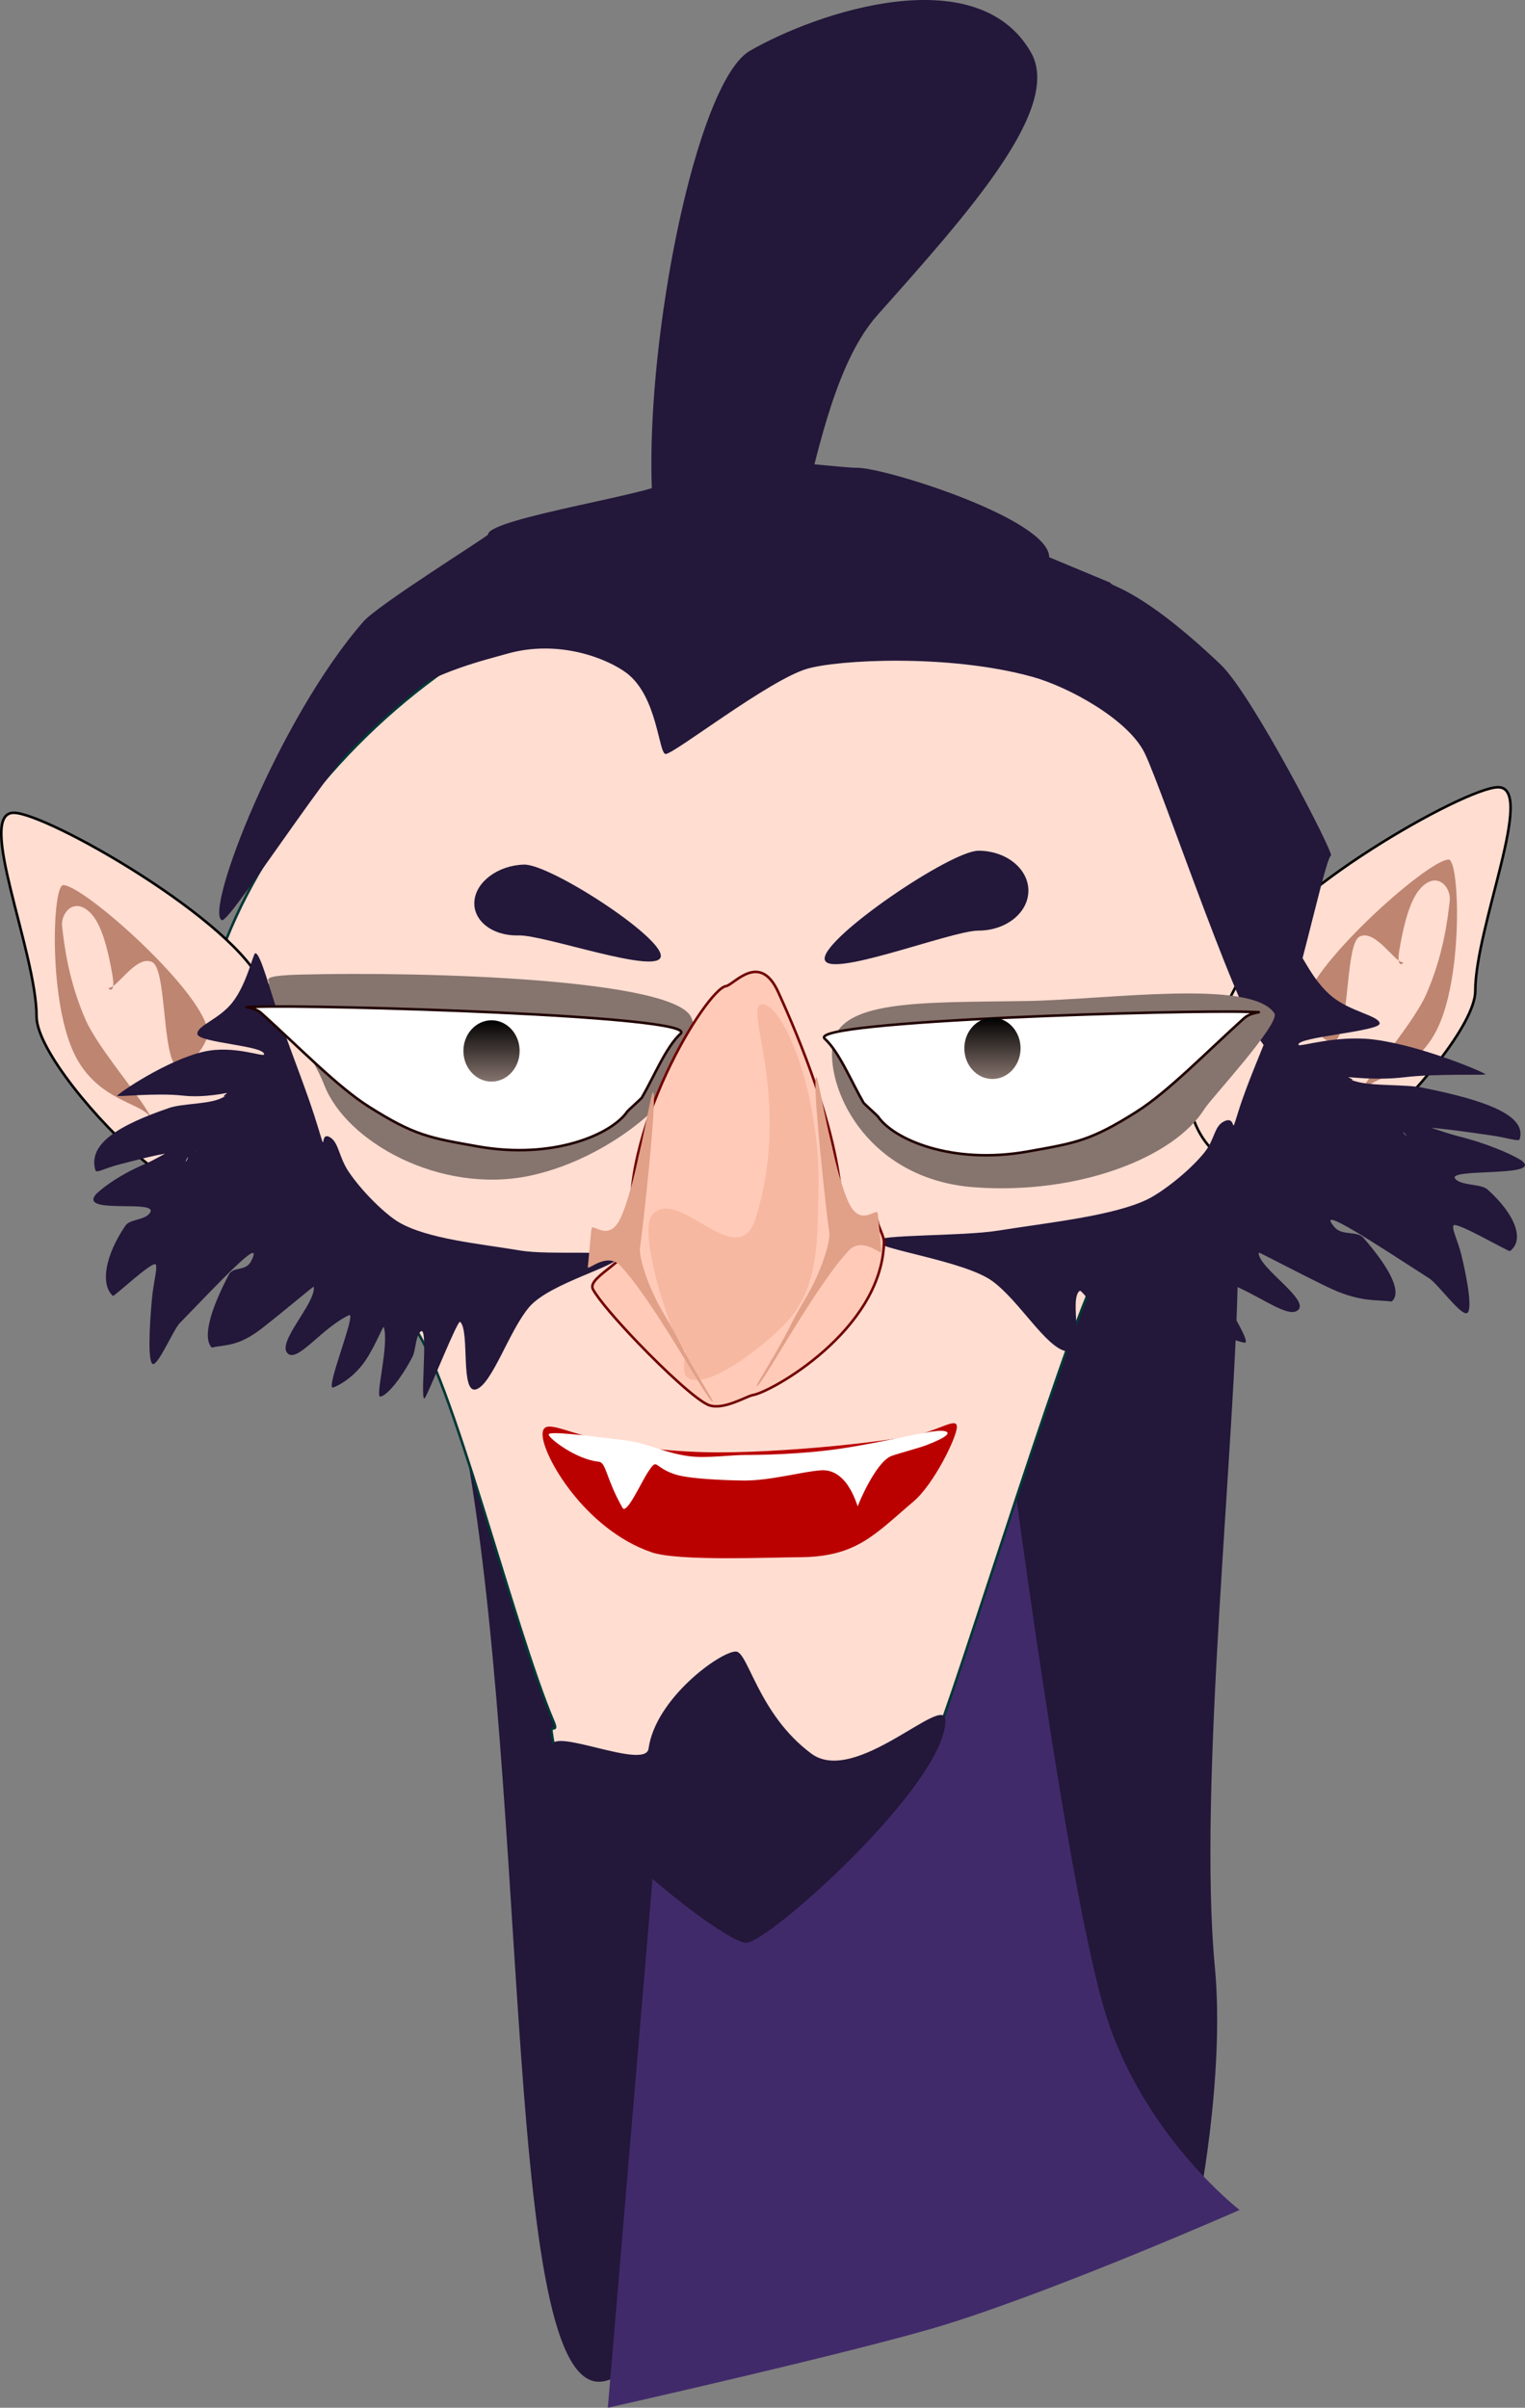 <svg version="1.1" xmlns="http://www.w3.org/2000/svg" xmlns:xlink="http://www.w3.org/1999/xlink" width="298.363" height="471.13" viewBox="0,0,298.363,471.13"><rect x="0" y="0" width="298.363" height="471.13" fill="#808080" stroke="none"/><defs><linearGradient x1="48.241" y1="25.281" x2="48.241" y2="25.283" gradientUnits="userSpaceOnUse" id="color-1"><stop offset="0" stop-color="#000000"/><stop offset="1" stop-color="#86746e"/></linearGradient><linearGradient x1="276.541" y1="132.073" x2="276.541" y2="144.073" gradientUnits="userSpaceOnUse" id="color-2"><stop offset="0" stop-color="#000000"/><stop offset="1" stop-color="#86746e"/></linearGradient><linearGradient x1="178.535" y1="132.583" x2="178.535" y2="144.583" gradientUnits="userSpaceOnUse" id="color-3"><stop offset="0" stop-color="#000000"/><stop offset="1" stop-color="#86746e"/></linearGradient></defs><g transform="translate(-82.37,67.054)"><g data-paper-data="{&quot;isPaintingLayer&quot;:true}" fill-rule="nonzero" stroke-linejoin="miter" stroke-miterlimit="10" stroke-dasharray="" stroke-dashoffset="0" style="mix-blend-mode: normal"><path d="M284.045,-56.855c6.279,10.879 -12.091,31.321 -30.027,51.48c-3.878,4.359 -6.702,10.658 -8.922,17.327c-4.775,14.344 -6.754,30.395 -10.418,32.51c-10.135,5.849 -3.625,25.29 -6.271,12.133c-0.812,-4.039 -12.191,-4.341 -14.671,-8.637c-10.557,-18.292 2.106,-97.422 15.352,-105.067c13.246,-7.645 44.4,-18.038 54.957,0.254z" fill="#23173a" stroke="none" stroke-width="0" stroke-linecap="butt"/><path d="M326.812,78.983c0.53,1.17 -2.16,15.153 -2.414,21.069c-0.214,4.996 0.792,34.37 0.174,81.064c-0.452,34.169 -7.872,101.265 -4.521,136.697c2.025,21.411 -3.4,48.372 -3.657,48.808c-3.157,5.361 -23.55,12.517 -34.473,-26.434c-19.204,-68.481 -62.23,58.797 -82.374,58.797c-19.513,0 -13.018,-123.997 -28.049,-192.949c-8.981,-41.2 -43.722,-71.243 -49.696,-74.868c-3.841,-2.33 20.334,-42.329 20.334,-46.183c0,-19.882 56.714,-55 95.382,-55c38.668,0 77.117,22.118 89.294,49z" fill="#23173a" stroke="none" stroke-width="NaN" stroke-linecap="butt"/><path d="M201.287,404.076l15.668,-185.45l60.933,-17.739c0,0 11.979,95.314 20.339,124.569c7.102,24.852 26.666,39.917 26.666,39.917c0,0 -34.462,15.197 -57.186,22.312c-16.316,5.109 -66.42,16.391 -66.42,16.391z" fill="#412a6a" stroke="none" stroke-width="0" stroke-linecap="butt"/><path d="M341.37,128.994c2.454,28.064 -8.051,42.126 -43.075,51.459c-3.773,1.005 -29.965,87.394 -33.771,94.926c-11.895,23.54 -11.464,2.519 -21.839,6.885c-7.344,3.09 -15.036,10.394 -25.793,11.02c-6.824,0.398 -10.46,-9.847 -23.39,-11.776c0.007,0.714 -2.421,-3.339 -3.221,-9.697c-0.182,-1.446 1.342,0.296 0.356,-2.026c-7.824,-18.431 -20.157,-68.762 -27.684,-77.721c-18.352,-21.843 -39.412,-21.112 -41.521,-45.229c-3.545,-40.535 43.656,-97.311 97.892,-102.055c54.236,-4.743 118.502,43.679 122.047,84.214z" fill="#ffddd1" stroke="#003737" stroke-width="0.5" stroke-linecap="butt"/><g stroke="#000000" stroke-linecap="butt"><path d="M141.758,170.042c0,12.551 -5.338,-2.059 -12.745,-2.059c-3.632,0 -9.472,-0.455 -18.278,-7.716c-9.153,-7.546 -21.212,-22.025 -21.212,-28.421c0,-12.551 -11.878,-39.863 -4.471,-39.863c6.48,0 43.676,21.207 48.782,33.986c0.73,1.828 7.924,27.502 7.924,29.072z" fill="#ffddd1" stroke-width="0.5"/><path d="M123.052,135.198c0,1.959 -4.922,8.897 -6.659,5.834c-2.228,-3.928 -1.619,-18.539 -4.241,-19.83c-3.065,-1.509 -6.841,5.054 -8.472,5.054c-0.423,0 1.402,1.703 0.69,-2.48c-0.813,-4.779 -2.021,-9.686 -4.093,-11.97c-3.271,-3.606 -6.055,-0.251 -5.757,2.384c0.397,3.506 1.222,10.691 4.664,18.452c2.12,4.779 9.283,13.361 11.642,17.099c3.036,4.81 1.049,4.042 1.049,2.593c0,-3.665 -10.419,-3.093 -15.178,-13.624c-4.859,-10.752 -4.038,-32.572 -1.959,-32.572c4.115,0 28.314,21.652 28.314,29.059z" fill="#be8571" stroke-width="0"/></g><path d="M217.663,132.134c4.352,11.173 -14.341,27.309 -31.753,30.899c-17.411,3.59 -35.736,-6.579 -40.087,-17.752c-2.398,-6.155 -7.597,-12.492 -9.917,-16.144c-0.999,-1.574 -4.588,-0.156 -3.433,-1.297c1.03,-1.018 -3.656,-2.063 -0.003,-2.076c6.499,-0.024 -2.992,-1.807 8.431,-2.112c24.694,-0.658 73.785,0.843 76.761,8.482z" fill="#86746e" stroke="none" stroke-width="0" stroke-linecap="butt"/><g data-paper-data="{&quot;index&quot;:null}" stroke="#000000" stroke-linecap="butt"><path d="M326.696,120.969c5.106,-12.779 42.302,-33.986 48.782,-33.986c7.407,0 -4.471,27.312 -4.471,39.863c0,6.397 -12.059,20.875 -21.212,28.421c-8.806,7.26 -14.646,7.716 -18.278,7.716c-7.407,0 -16.745,-5.39 -16.745,-17.941c0,-1.571 11.194,-22.244 11.924,-24.072z" fill="#ffddd1" stroke-width="0.5"/><path d="M365.791,101.14c2.079,0 2.899,21.821 -1.959,32.572c-4.759,10.531 -15.178,9.958 -15.178,13.624c0,1.448 -1.987,2.217 1.049,-2.593c2.359,-3.738 9.522,-12.32 11.642,-17.099c3.443,-7.76 4.267,-14.946 4.664,-18.452c0.298,-2.635 -2.486,-5.99 -5.757,-2.384c-2.072,2.284 -3.28,7.191 -4.093,11.97c-0.712,4.182 1.113,2.48 0.69,2.48c-1.631,0 -5.408,-6.564 -8.472,-5.054c-2.622,1.291 -2.013,15.902 -4.241,19.83c-1.737,3.063 -6.659,-3.876 -6.659,-5.834c0,-7.407 24.199,-29.059 28.314,-29.059z" fill="#be8571" stroke-width="0"/></g><path d="M328.639,178.051c-0.243,2.901 10.531,9.503 7.494,11.38c-2.349,1.452 -8.729,-4.179 -15.546,-6.125c-2.064,-0.589 7.204,12.574 5.261,12.371c-0.335,-0.035 -4.101,-0.912 -7.618,-3.683c-2.969,-2.339 -5.793,-6.689 -5.911,-6.306c-1,3.245 3.559,12.131 2.116,12.01c-1.791,-0.15 -5.82,-3.349 -8.627,-6.701c-0.817,-0.976 -1.057,-3.508 -2.402,-4.191c-2.157,-1.096 1.875,13.281 0.134,11.457c-1.428,-1.497 -9.349,-13.15 -9.919,-12.746c-2.27,1.61 1.46,12.723 -2.743,11.809c-3.983,-0.866 -9.077,-9.842 -14.355,-13.705c-5.452,-3.991 -22.781,-6.288 -22.65,-7.843c0.111,-1.327 16.689,-0.899 23.772,-2.035c9.709,-1.557 22.48,-2.868 29.155,-6.087c2.908,-1.403 8.226,-5.489 11.218,-9.213c2.067,-2.573 1.843,-5.046 3.776,-6.045c2.75,-1.422 1.135,3.587 2.804,-1.792c1.898,-6.118 4.718,-12.138 7.154,-18.754c1.998,-5.429 3.673,-12.155 4.924,-12.05c0.542,0.045 2.559,5.16 6.43,8.249c3.594,2.868 9.074,3.667 9.188,5.15c0.119,1.556 -16.461,2.675 -15.872,4.196c0.187,0.483 7.312,-1.941 14.619,-1.057c9.152,1.108 21.484,6.323 21.958,6.815c0.226,0.235 -9.662,-0.175 -15.931,0.583c-5.546,0.67 -11.169,-0.135 -10.898,-0.004c2.418,1.165 -1.31,-0.001 1.467,0.817c3.252,0.957 9.566,0.532 12.89,1.194c12.357,2.46 20.614,5.391 19.161,10.111c-0.169,0.549 -2.406,-0.299 -5.541,-0.743c-7.794,-1.103 -20.549,-3.107 -16.565,0.171c-0.892,-1.758 -3.927,-1.941 -2.459,-1.704c1.145,0.185 1.03,-1.302 2.441,-1.182c2.547,0.217 6.872,2.06 9.888,2.814c6.888,1.722 11.777,4.177 12.682,4.883c4.218,3.287 -15.333,1.318 -12.968,3.597c1.35,1.301 4.993,0.882 6.243,2.006c5.564,5.002 7.231,9.935 4.38,12.046c-0.255,0.189 -10.588,-5.898 -11.054,-5.009c-0.364,0.695 0.861,2.938 1.556,5.785c1.232,5.047 2.331,11.536 0.883,11.396c-1.473,-0.143 -5.557,-5.792 -7.174,-6.83c-10.252,-6.582 -22.542,-14.772 -18.569,-10.056c1.533,1.82 4.431,0.67 5.705,2.139c8.536,9.844 6.051,11.968 5.503,12.45c-3.208,-0.418 -6.336,0.189 -12.675,-2.905c-6.987,-3.409 -13.311,-6.822 -13.325,-6.662z" fill="#23173a" stroke="none" stroke-width="0" stroke-linecap="butt"/><path d="M299.646,46.983c0,0.8 5.719,0.956 21.544,15.997c6.176,5.869 22.23,37.046 21.584,37.362c-1.443,0.706 -8.966,39.104 -12.368,37.751c-4.251,-1.69 -20.452,-50.357 -24.09,-57.8c-3.204,-6.556 -14.839,-12.937 -21.945,-14.909c-16.392,-4.547 -38.147,-3.335 -44.101,-1.575c-7.535,2.227 -26.007,16.674 -27.666,16.674c-1.387,0 -1.566,-11.279 -7.665,-15.863c-3.6,-2.706 -13.12,-6.686 -23.425,-3.739c-4.325,1.237 -13.394,3.327 -21.417,8.71c-8.93,5.992 -32.713,44.226 -34.335,43.411c-3.409,-1.713 11.058,-39.338 27.709,-58.436c2.884,-3.307 24.375,-16.682 24.383,-17.031c0.076,-3.279 35.257,-8.37 35.257,-10.552c0,-7.456 31.48,-2.5 37.006,-2.5c5.526,0 37.53,10.044 37.53,17.5z" fill="#23173a" stroke="none" stroke-width="0" stroke-linecap="butt"/><path d="M318.088,149.834c-5.982,9.647 -24.809,16.939 -45.119,15.426c-20.31,-1.513 -28.695,-18.272 -27.757,-27.551c0.938,-9.279 17.453,-8.558 37.949,-8.892c15.858,-0.258 44.009,-4.394 48.543,2.402c1.283,1.923 -12.47,16.766 -13.617,18.615z" fill="#86746e" stroke="none" stroke-width="0" stroke-linecap="butt"/><path d="M304.777,150.459c-9.038,5.717 -11.898,6.115 -21.3,7.798c-14.927,2.673 -26.361,-2.425 -29.329,-6.839c-0.101,-0.151 -2.734,-2.525 -2.825,-2.682c-2.396,-4.124 -4.734,-9.928 -7.592,-12.54c-3.885,-3.55 71.648,-5.701 82.876,-5.252c4.276,0.171 0.863,-0.293 -0.809,1.215c-7.363,6.642 -14.936,14.45 -21.022,18.3z" fill="#ffffff" stroke="#200000" stroke-width="0.5" stroke-linecap="butt"/><path d="M134.02,61.074z" fill="url(#color-1)" stroke="none" stroke-width="0" stroke-linecap="butt"/><path d="M283.573,107.224c0,4.317 -4.374,7.816 -9.77,7.816c-5.396,0 -30.093,9.788 -30.093,5.471c0,-4.317 24.697,-21.104 30.093,-21.104c5.396,0 9.77,3.499 9.77,7.816z" fill="#23173a" stroke="none" stroke-width="0" stroke-linecap="butt"/><path d="M184.884,102.121c5.061,-0.139 27.071,14.106 26.775,17.933c-0.296,3.826 -22.787,-4.215 -27.848,-4.076c-5.061,0.139 -8.923,-2.851 -8.627,-6.677c0.296,-3.826 4.64,-7.041 9.701,-7.179z" data-paper-data="{&quot;index&quot;:null}" fill="#23173a" stroke="none" stroke-width="0" stroke-linecap="butt"/><path d="M143.76,184.72c-0.025,-0.179 -4.785,3.94 -10.074,8.085c-4.799,3.761 -7.351,3.215 -9.879,3.825c-0.48,-0.519 -2.65,-2.802 3.322,-14.262c0.891,-1.71 3.307,-0.542 4.374,-2.658c2.768,-5.485 -6.347,4.276 -13.971,12.137c-1.203,1.24 -3.979,7.78 -5.144,8.005c-1.145,0.221 -0.828,-7.134 -0.279,-12.872c0.309,-3.237 1.094,-5.817 0.744,-6.583c-0.449,-0.981 -8.181,6.326 -8.401,6.124c-2.461,-2.253 -1.554,-7.881 2.46,-13.758c0.902,-1.32 3.849,-1.008 4.816,-2.532c1.693,-2.669 -13.763,0.403 -10.675,-3.483c0.663,-0.834 4.358,-3.814 9.714,-6.054c2.346,-0.981 5.642,-3.246 7.66,-3.602c1.117,-0.197 1.154,1.483 2.053,1.225c1.153,-0.331 -1.257,0.008 -1.818,2.026c2.901,-3.866 -7.12,-1.051 -13.254,0.532c-2.467,0.637 -4.182,1.69 -4.364,1.079c-1.569,-5.252 4.777,-8.914 14.44,-12.224c2.599,-0.89 7.682,-0.688 10.199,-1.908c2.149,-1.042 -0.73,0.434 1.102,-0.984c0.206,-0.159 -4.219,0.993 -8.709,0.481c-5.076,-0.579 -12.943,0.315 -12.783,0.041c0.336,-0.575 9.741,-6.987 16.96,-8.635c5.763,-1.316 11.667,1.103 11.775,0.551c0.339,-1.738 -13.009,-2.273 -13.048,-4.031c-0.038,-1.675 4.273,-2.814 6.898,-6.201c2.826,-3.648 3.997,-9.497 4.426,-9.571c0.991,-0.173 2.91,7.328 4.977,13.354c2.519,7.344 5.293,14.001 7.338,20.807c1.798,5.984 0.075,0.414 2.396,1.895c1.631,1.041 1.666,3.835 3.54,6.642c2.713,4.063 7.316,8.432 9.762,9.884c5.613,3.334 15.933,4.252 23.827,5.58c5.759,0.969 18.971,-0.238 19.175,1.252c0.239,1.746 -13.412,5.09 -17.425,9.824c-3.884,4.582 -7.179,14.913 -10.288,16.062c-3.28,1.213 -1.26,-11.465 -3.213,-13.179c-0.491,-0.43 -5.814,13.04 -6.826,14.788c-1.233,2.13 0.746,-14.237 -0.883,-12.908c-1.016,0.829 -0.989,3.691 -1.558,4.825c-1.954,3.897 -4.897,7.676 -6.316,7.924c-1.143,0.199 1.733,-10.007 0.653,-13.618c-0.127,-0.426 -2.008,4.596 -4.179,7.36c-2.571,3.274 -5.505,4.427 -5.77,4.481c-1.535,0.314 4.734,-14.916 3.136,-14.162c-5.28,2.49 -9.892,9.11 -11.895,7.578c-2.59,-1.981 5.451,-9.887 5.006,-13.144z" data-paper-data="{&quot;index&quot;:null}" fill="#23173a" stroke="none" stroke-width="0" stroke-linecap="butt"/><path d="M239.039,131.914c-0.082,2.622 -4.4,4.614 -9.644,4.45c-5.244,-0.164 -9.429,-2.423 -9.346,-5.045c0.082,-2.622 4.4,-4.614 9.644,-4.45c5.244,0.164 9.429,2.423 9.346,5.045z" fill="#ffddd1" stroke="none" stroke-width="0" stroke-linecap="butt"/><path d="M267.337,269.602c0,12.426 -34.582,43.5 -39,43.5c-4.418,0 -38,-26.074 -38,-38.5c0,-3.794 18.334,4.791 18.924,0.49c1.342,-9.786 14.007,-18.99 17.076,-18.99c2.409,0 4.375,12.262 14.763,19.972c8.668,6.434 26.237,-12.125 26.237,-6.472z" fill="#23173a" stroke="none" stroke-width="0" stroke-linecap="butt"/><path d="M246.272,221.075l-39.036,2.997" fill="none" stroke="#000000" stroke-width="2" stroke-linecap="round"/><path d="M295.962,151.733c0,0.621 -0.504,1.125 -1.125,1.125c-0.621,0 -1.125,-0.504 -1.125,-1.125c0,-0.621 0.504,-1.125 1.125,-1.125c0.621,0 1.125,0.504 1.125,1.125z" fill="#ffffff" stroke="none" stroke-width="0" stroke-linecap="butt"/><path d="M167.962,145.983c0,0.621 -0.504,1.125 -1.125,1.125c-0.621,0 -1.125,-0.504 -1.125,-1.125c0,-0.621 0.504,-1.125 1.125,-1.125c0.621,0 1.125,0.504 1.125,1.125z" fill="#ffffff" stroke="none" stroke-width="0" stroke-linecap="butt"/><path d="M154.486,149.459c-6.086,-3.85 -13.658,-11.658 -21.022,-18.3c-1.672,-1.508 -5.085,-1.044 -0.809,-1.215c11.228,-0.448 86.761,1.702 82.876,5.252c-2.858,2.612 -5.196,8.416 -7.592,12.54c-0.091,0.157 -2.723,2.531 -2.825,2.682c-2.967,4.414 -14.402,9.512 -29.329,6.839c-9.402,-1.684 -12.262,-2.081 -21.3,-7.798z" data-paper-data="{&quot;index&quot;:null}" fill="#ffffff" stroke="#200000" stroke-width="0.5" stroke-linecap="butt"/><g stroke-linecap="butt"><path d="M224.41,125.9c1.553,-0.246 6.568,-6.812 10.2,1.123c4.369,9.548 10.99,25.802 12.266,39.185c0.104,1.091 2.711,5.338 3.688,5.937c1.721,1.056 3.239,-1.738 3.453,-0.381c0.231,1.463 1.343,2.985 1.299,4.38c-0.532,17.146 -22.085,29.212 -25.638,29.774c-1.212,0.192 -5.754,3.02 -8.601,1.977c-2.25,-0.824 -8.511,-6.597 -13.933,-12.25c-4.098,-4.272 -7.716,-8.475 -8.761,-10.421c-1.368,-2.548 8.545,-5.991 7.787,-10.789c-3.075,-19.441 14.398,-47.93 18.24,-48.538z" fill="#ffcbb8" stroke="#710000" stroke-width="0.5"/><path d="M254.825,177.833c0.151,0.953 -3.652,-3.032 -6.344,-0.24c-4.242,4.399 -10.764,15.264 -14.601,21.569c-2.436,4.002 -3.215,5.019 -3.482,5.061c-0.399,0.063 3.812,-6.25 6.695,-12.059c1.064,-2.144 2.425,-4.33 3.459,-6.185c2.865,-5.138 4.3,-10.39 4.07,-11.848c-0.539,-3.409 -3.497,-30.326 -2.543,-30.477c0.465,-0.073 3.176,17.65 6.286,24.508c2.301,5.074 5.465,1.033 5.725,2.159c0.111,0.479 0.653,6.989 0.736,7.512z" fill="#e1a088" stroke="#710000" stroke-width="0"/><path d="M242.5,166.372c-0.251,8.097 0.207,17.215 -5.165,24.033c-3.222,4.089 -12.433,11.489 -17.467,12.44c-6.314,1.194 -2.335,-5.661 -3.659,-5.702c-1.607,-0.05 -9.449,-23.048 -6.173,-26.589c5.165,-5.581 16.769,11.837 20.201,0.696c7.261,-23.574 -2.794,-41.92 1.346,-41.792c4.14,0.129 11.508,17.869 10.917,36.914z" fill="#f7b8a2" stroke="none" stroke-width="0"/><path d="M197.376,180.833c0.083,-0.523 0.625,-7.032 0.736,-7.512c0.26,-1.126 3.424,2.915 5.725,-2.159c3.11,-6.857 5.821,-24.581 6.286,-24.508c0.955,0.151 -2.004,27.068 -2.543,30.477c-0.231,1.458 1.205,6.71 4.07,11.848c1.034,1.855 2.395,4.04 3.459,6.185c2.883,5.809 7.094,12.122 6.695,12.059c-0.267,-0.042 -1.046,-1.059 -3.482,-5.061c-3.837,-6.305 -10.36,-17.17 -14.601,-21.569c-2.692,-2.792 -6.494,1.193 -6.344,0.24z" data-paper-data="{&quot;index&quot;:null}" fill="#e1a088" stroke="#710000" stroke-width="0"/></g><path d="M282.041,138.073c0,3.314 -2.462,6 -5.5,6c-3.038,0 -5.5,-2.686 -5.5,-6c0,-3.314 2.462,-6 5.5,-6c3.038,0 5.5,2.686 5.5,6z" fill="url(#color-2)" stroke="none" stroke-width="0" stroke-linecap="butt"/><path d="M184.035,138.583c0,3.314 -2.462,6 -5.5,6c-3.038,0 -5.5,-2.686 -5.5,-6c0,-3.314 2.462,-6 5.5,-6c3.038,0 5.5,2.686 5.5,6z" fill="url(#color-3)" stroke="none" stroke-width="0" stroke-linecap="butt"/><path d="M269.584,212.144c0,2 -4.506,11.234 -8.504,14.615c-7.607,6.432 -11.112,10.895 -22.527,10.895c-4.986,0 -23.439,0.836 -28.684,-0.963c-13.073,-4.483 -21.348,-18.905 -21.348,-23.048c0,-3.135 3.492,-0.866 10.827,0.964c6.247,1.559 15.694,2.525 23.704,2.525c3.927,0 8.448,-0.177 13.097,-0.479c8.559,-0.556 17.548,-1.535 24.048,-2.609c5.626,-0.93 9.387,-3.988 9.387,-1.902z" fill="#bb0000" stroke="none" stroke-width="0" stroke-linecap="butt"/><path d="M250.214,227.644c0,0.818 -1.652,-7.456 -7.298,-7c-3.886,0.314 -9.717,2 -14.952,2c-1.292,0 -10.196,-0.169 -13.385,-1.166c-4.454,-1.393 -3.463,-3.452 -5.409,-0.527c-1.325,1.991 -4.207,8.436 -5.003,7.037c-3.247,-5.711 -3.187,-8.877 -4.637,-9.024c-4.504,-0.456 -9.816,-4.603 -9.816,-5.321c0,-0.724 6.943,0.137 14.924,1.12c4.333,0.534 7.658,2.462 12.544,3.121c3.267,0.44 8.337,-0.24 10.782,-0.24c3.072,0 11.199,-0.109 18.934,-1.256c9.013,-1.336 17.674,-3.722 19.954,-3.463c1.889,0.215 0.879,1.228 -3.291,2.819c-1.411,0.538 -5.397,1.586 -6.776,2.095c-3.051,1.127 -6.572,9.566 -6.572,9.805z" fill="#ffffff" stroke="none" stroke-width="0" stroke-linecap="butt"/></g></g></svg>